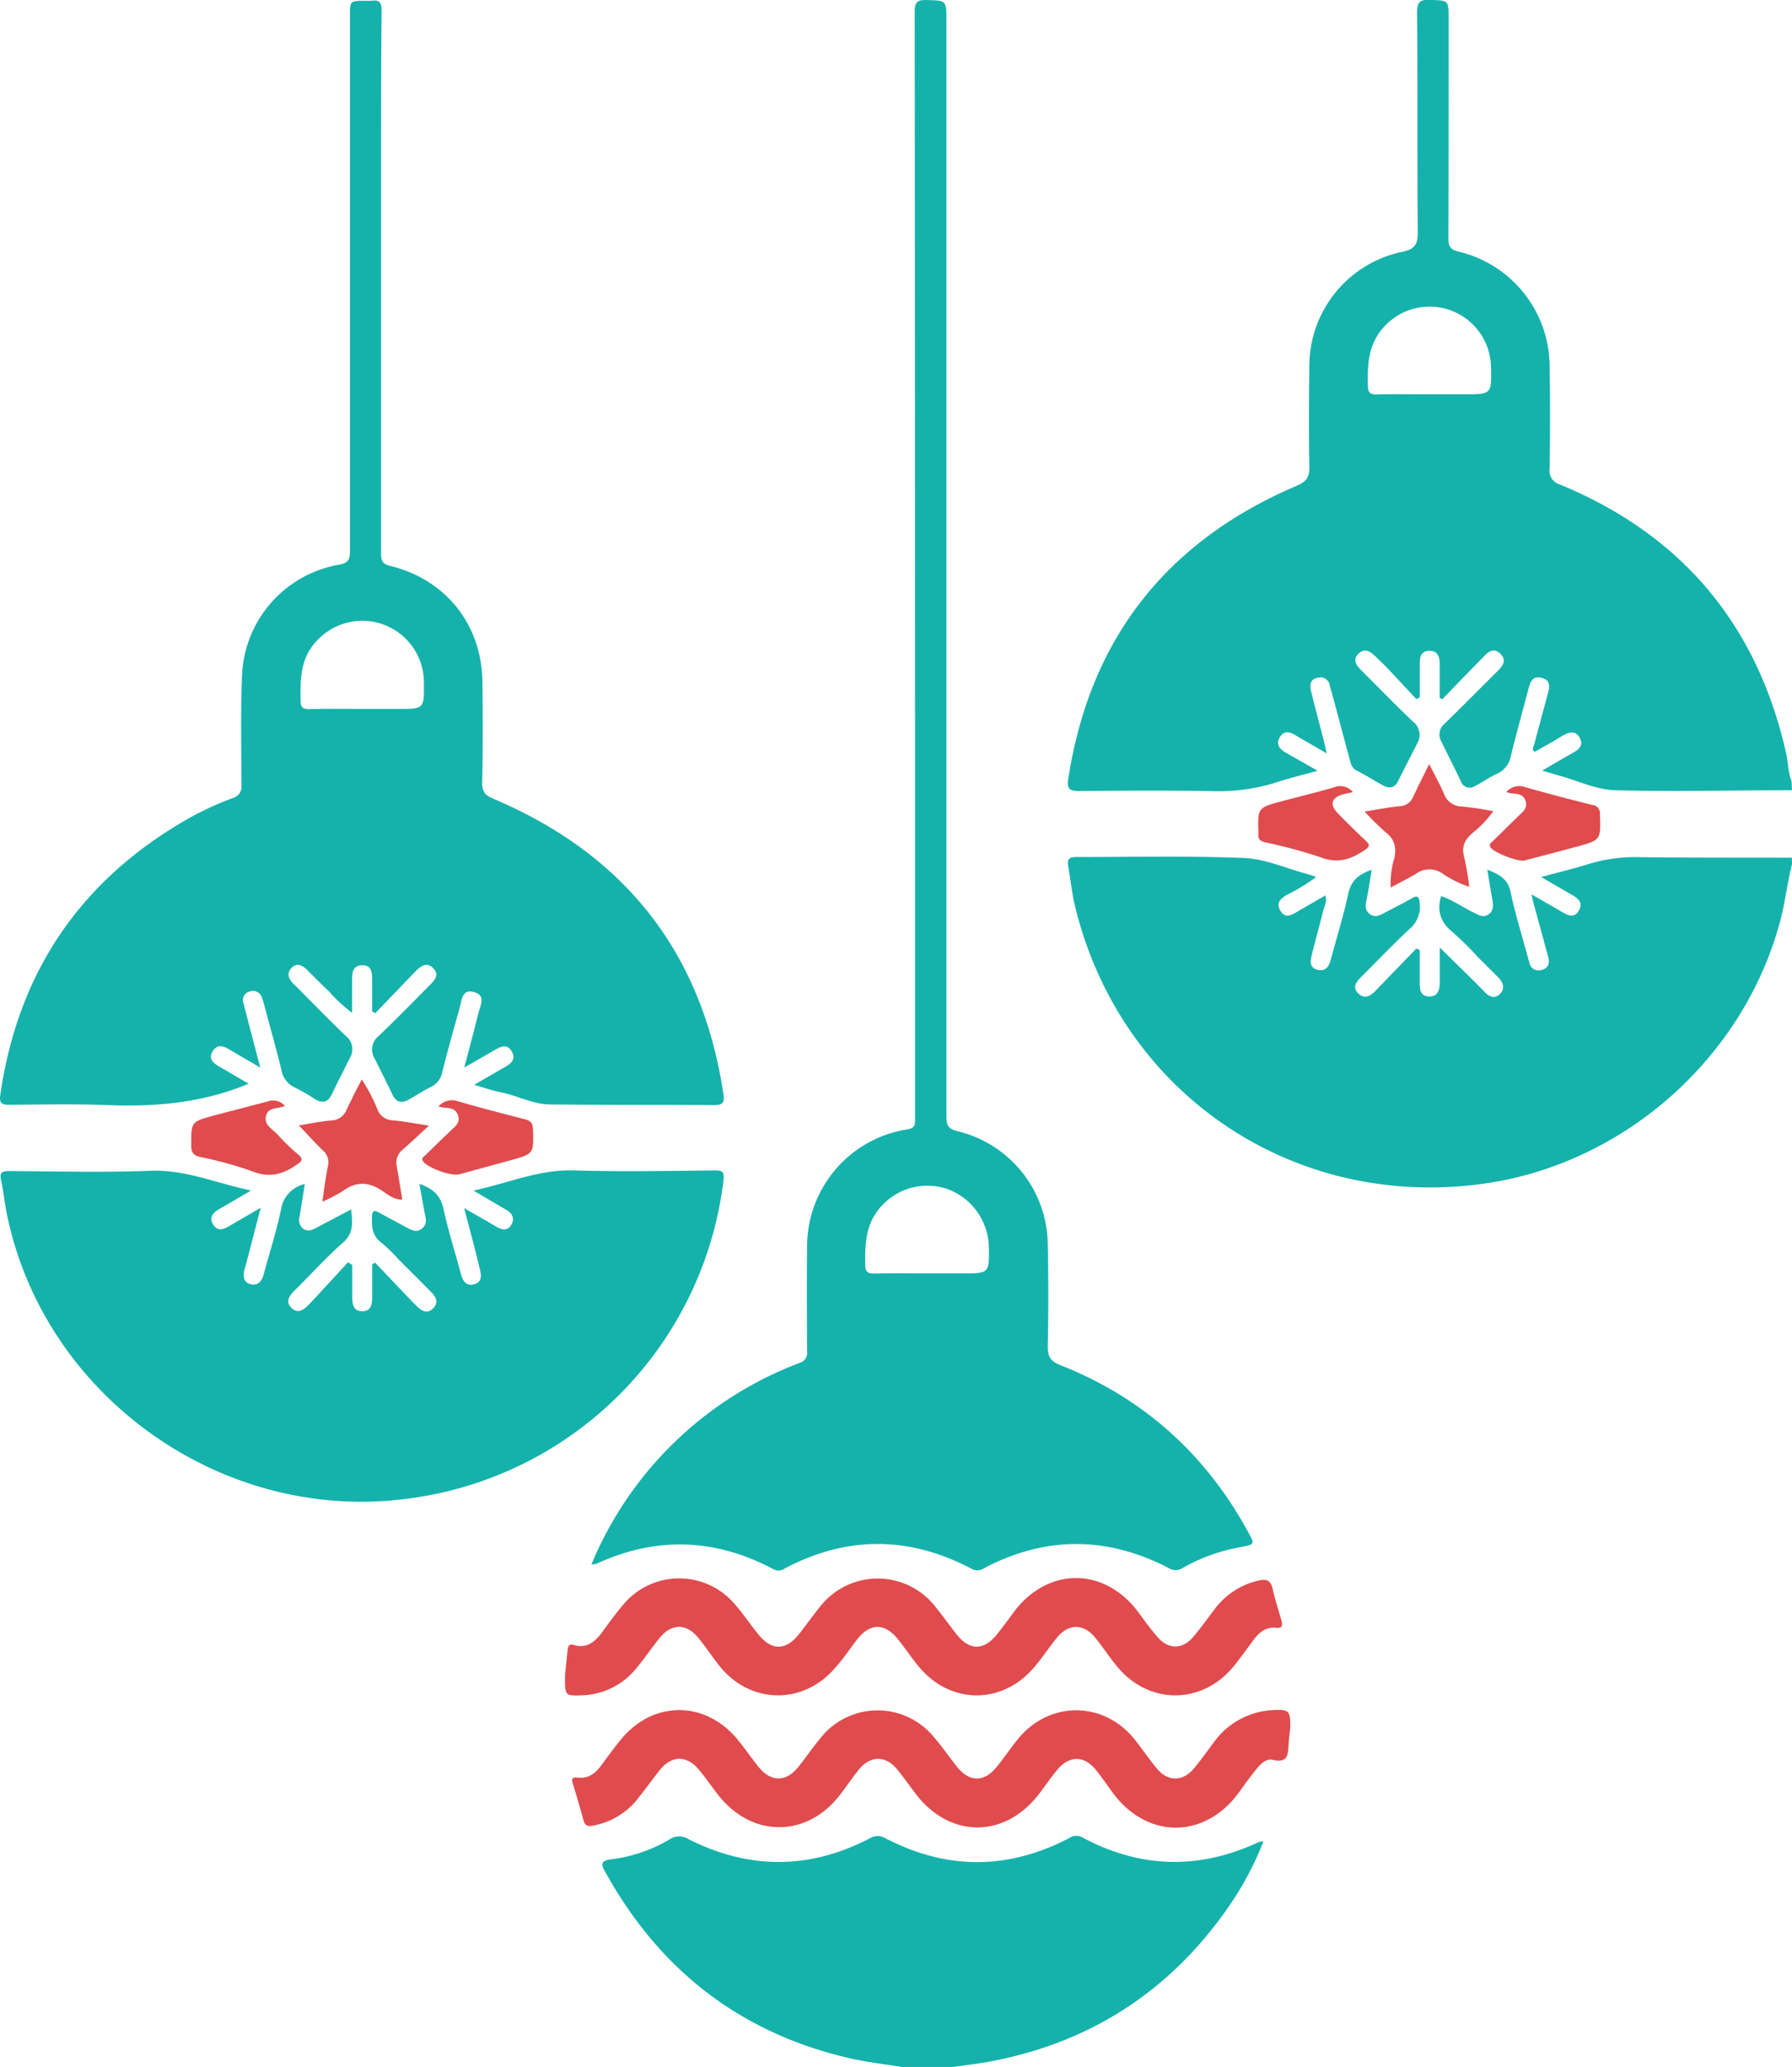 <svg xmlns="http://www.w3.org/2000/svg" viewBox="0 0 380.89 439.23"><defs><style>.cls-1{fill:#15b2ab;}.cls-2{fill:#e04b4e;}</style></defs><title>Ресурс 12</title><g id="Слой_2" data-name="Слой 2"><g id="Задание_2" data-name="Задание 2"><path class="cls-1" d="M380.89,167.93c-12.55,0-25.1.33-37.63,0-3.85-.11-7.65-1.92-11.47-3-1.14-.32-2.27-.67-4-1.17,2.32-1.35,4.29-2.53,6.3-3.65,1.35-.75,2.61-1.61,1.68-3.32s-2.42-1.2-3.84-.33c-1.87,1.16-3.82,2.21-5.72,3.3-.75-.49-.25-1-.13-1.5.91-3.45,1.85-6.89,2.77-10.34.41-1.54,1.07-3.3-1.2-3.88-2.07-.53-2.46,1.14-2.86,2.66-1.21,4.6-2.48,9.19-3.63,13.81a5.13,5.13,0,0,1-3,3.93c-1.59.7-3,1.76-4.57,2.55a2,2,0,0,1-3.12-1.06c-1.34-2.79-2.75-5.55-4.11-8.33a3,3,0,0,1,.73-3.85c3.64-3.54,7.21-7.16,10.81-10.74,1.15-1.14,2.6-2.41,1.08-4-1.69-1.76-3-.12-4.15,1.06-2.77,2.82-5.5,5.66-8.25,8.5l-.58-.26c0-2.41,0-4.83,0-7.24,0-1.57-.44-2.77-2.16-2.77s-2.07,1.21-2.07,2.63v7.25l-.73.38c-1.87-2-3.72-4-5.61-6-1-1.09-2.13-2.14-3.2-3.19s-2.29-1.69-3.52-.42-.45,2.43.61,3.47c3.67,3.64,7.25,7.36,11,10.92a3.54,3.54,0,0,1,.9,4.66c-1.33,2.62-2.68,5.23-4,7.88-.77,1.59-1.88,1.77-3.3,1-1.86-1-3.68-2.18-5.59-3.16-1.11-.57-1.24-1.57-1.51-2.55-1.26-4.67-2.5-9.34-3.75-14-.12-.45-.31-.9-.41-1.36a2,2,0,0,0-2.6-1.78c-1.6.3-1.7,1.55-1.41,2.78.86,3.54,1.82,7.07,2.73,10.6.19.74.34,1.48.62,2.69-2.55-1.48-4.68-2.68-6.77-3.93-1.28-.76-2.45-.85-3.25.57s0,2.42,1.2,3.13c2.12,1.22,4.25,2.42,6.88,3.92-3.36.94-6.23,1.61-9,2.55a41.47,41.47,0,0,1-14.05,1.76c-9.21-.14-18.43-.1-27.64,0-2.22,0-2.62-.6-2.29-2.7,4.61-29.81,21-50.45,48.59-62.2,2.06-.88,2.67-1.82,2.63-4-.12-7.23-.08-14.46,0-21.69a24.83,24.83,0,0,1,19.72-24c2.77-.56,3.35-1.62,3.33-4.27-.15-15.5,0-31-.15-46.48,0-2.1.43-2.9,2.7-2.8,4,.19,4,0,4,4,0,15.57,0,31.15-.05,46.72,0,1.77.53,2.4,2.24,2.81a25.13,25.13,0,0,1,19.28,24.19c.12,7.31.11,14.62,0,21.92a3,3,0,0,0,2.14,3.33q38.94,16.08,48.16,57.25c.43,1.91.35,3.92,1.12,5.77Zm-77.3-84.14h7.61c5.85,0,5.85,0,5.71-5.89A13.06,13.06,0,0,0,294,69.65c-3.17,3.57-3.38,7.84-3.26,12.28,0,1.44.44,1.93,1.9,1.89C296.29,83.73,299.94,83.79,303.59,83.79Z"/><path class="cls-1" d="M380.89,183.66c-1,3.9-1.42,7.9-2.44,11.8-7.61,29-32.86,51.63-62.58,56-40.61,5.94-77.53-18.83-87.32-58.66-.69-2.84-1-5.79-1.49-8.68-.26-1.42.1-2,1.65-2,11.92,0,23.84-.28,35.74.21,4.48.18,8.88,2.19,13.32,3.38.59.16,1.16.37,2,.64a39.82,39.82,0,0,1-6.15,3.76c-1.38.8-2.46,1.73-1.49,3.4s2.21,1.05,3.48.3c2-1.18,4-2.3,6.08-3.53.45,1.27-.18,2.24-.43,3.23-.79,3.16-1.67,6.3-2.45,9.46-.31,1.26-.51,2.67,1.21,3.1s2.43-.65,2.83-2.13c1.25-4.67,2.71-9.3,3.71-14,.6-2.81,2.23-4.15,5-5.11-.35,2.11-.64,4-1,5.91-.23,1.25-.68,2.56.6,3.5s2.4.1,3.52-.48c1.76-.92,3.54-1.8,5.26-2.79,1.49-.86,1.71-.41,1.83,1.17a6.15,6.15,0,0,1-2.27,5.36c-3.47,3.26-6.77,6.7-10.14,10.07-1,1-2,2.13-.71,3.47s2.56.71,3.69-.46c2.88-3,5.79-6,8.69-9l.73.3v6.74c0,1.49.05,3.1,2,3.14s2.28-1.55,2.26-3.19c0-2.22,0-4.44,0-7.22l6.12,6c1.13,1.12,2.26,2.23,3.36,3.38s2.17,1.59,3.31.49.7-2.46-.38-3.54l-4.38-4.37a65.88,65.88,0,0,0-5.25-5.19c-2.51-2-3.46-4.39-2.5-7.68,2.37.75,4.47,2.28,6.76,3.4,1.08.52,2.12,1.3,3.32.48s1-2.2.75-3.47c-.33-1.93-.65-3.87-1-6.05,2.47,1,4.35,1.9,4.94,4.72.94,4.5,2.32,8.9,3.52,13.35l.45,1.6a2,2,0,0,0,2.72,1.61c1.48-.39,1.64-1.53,1.28-2.84l-3-11c-.14-.52-.25-1-.53-2.19,2.51,1.45,4.59,2.61,6.63,3.82,1.28.76,2.52,1.24,3.45-.38s-.06-2.51-1.34-3.25l-6.68-3.87c3.64-1,6.8-1.73,9.89-2.71a34.25,34.25,0,0,1,11-1.51c10.8.14,21.6.09,32.4.12Z"/><path class="cls-1" d="M191.63,439.23c-3.82-.63-7.69-1.05-11.45-1.94-22.94-5.41-39.94-18.67-51.37-39.21-1-1.71-1.49-2.69,1.3-3a31.74,31.74,0,0,0,12.29-4.26,3.63,3.63,0,0,1,3.94,0c12.86,6.51,25.76,6.49,38.58-.19a3.1,3.1,0,0,1,3.28,0q19.47,10.14,39,0a2.65,2.65,0,0,1,2.84-.18q18.47,9.89,37.5,1a4.27,4.27,0,0,1,1-.14,66.7,66.7,0,0,1-7,13.3C249,423,231.75,434.23,209.85,438.18c-2.41.43-4.84.7-7.26,1.05Z"/><path class="cls-1" d="M100.79,230.53c2.42-1.4,4.39-2.55,6.37-3.68,1.32-.75,2.59-1.64,1.64-3.36s-2.32-1.15-3.66-.35c-2,1.17-4,2.29-6.46,3.73,1.09-4.18,2.09-7.86,3-11.57.38-1.57,1.66-3.69-.82-4.45-2.71-.83-2.7,1.73-3.17,3.37-1.27,4.5-2.53,9-3.67,13.55A4.4,4.4,0,0,1,91.54,231c-1.64.81-3.15,1.85-4.76,2.71-1.41.76-2.55.54-3.31-1-1.23-2.58-2.52-5.13-3.8-7.69a3.68,3.68,0,0,1,.82-4.88c3.68-3.49,7.22-7.14,10.8-10.74,1-1,2.2-2.18.81-3.64s-2.74-.42-3.83.71c-2.85,2.94-5.67,5.89-8.51,8.84l-.66-.4c0-2.26,0-4.52,0-6.79,0-1.5-.17-3.06-2.17-3s-2.09,1.62-2.09,3.12v7a34.57,34.57,0,0,1-4.87-4.5c-1.6-1.54-3.17-3.11-4.75-4.68-1-1-2.21-1.52-3.3-.32s-.55,2.32.47,3.33c3.72,3.7,7.35,7.48,11.14,11.09a3.56,3.56,0,0,1,.84,4.65c-1.25,2.57-2.6,5.09-3.81,7.68-.87,1.85-2.1,2-3.67,1.05a40.29,40.29,0,0,0-4.11-2.39,5.09,5.09,0,0,1-3-3.94c-1.12-4.54-2.39-9-3.6-13.57a14,14,0,0,0-.49-1.59A2,2,0,0,0,53,210.72a1.85,1.85,0,0,0-1.24,2.47q1.27,5,2.57,9.9c.27,1,.54,2.1,1,3.78-2.56-1.5-4.59-2.67-6.6-3.86-1.27-.76-2.52-1.19-3.5.36s0,2.49,1.28,3.22l6.33,3.7C43,234.42,33,235.23,22.71,234.83c-6.9-.26-13.81-.11-20.72-.06-1.5,0-2.18-.27-1.94-2q5.64-39.43,40.29-59a69.05,69.05,0,0,1,9.08-4.17,2.46,2.46,0,0,0,1.89-2.74c0-7.79-.2-15.58.14-23.36A24.88,24.88,0,0,1,72.05,120c2.18-.4,2.33-1.28,2.33-3q0-56.83,0-113.69c0-3.11,0-3.11,3.15-3.15a9.72,9.72,0,0,0,1.43,0c1.64-.24,2.16.34,2.15,2.06C81,13.08,81,24,81,35q0,41.36,0,82.7c0,1.51.35,2.18,2,2.57,11.83,2.92,19.4,12.51,19.54,24.68.08,7.14.12,14.3-.06,21.44,0,2,.73,2.64,2.39,3.35,27.92,11.84,44.39,32.64,48.89,62.77.28,1.86-.19,2.34-2,2.32-11.6-.08-23.19,0-34.79-.13-3.65,0-7-1.89-10.58-2.6C104.65,231.76,103,231.16,100.79,230.53ZM76.73,150.65h7.86c5.57,0,5.57,0,5.51-5.61a13.1,13.1,0,0,0-22.72-8.91c-3.53,3.62-3.56,8.08-3.49,12.66,0,1.48.45,1.93,1.89,1.9C69.43,150.59,73.08,150.65,76.73,150.65Z"/><path class="cls-1" d="M125.71,332.43a77.5,77.5,0,0,1,44.06-42.74,2.33,2.33,0,0,0,1.79-2.58c-.06-7.63-.11-15.26,0-22.89A25.17,25.17,0,0,1,192.82,240c1.84-.28,1.67-1.21,1.67-2.41V179.14q0-88.32-.07-176.65c0-2,.54-2.54,2.51-2.48,4.22.12,4.23,0,4.23,4.31q0,116.46,0,232.92c0,1.85.36,2.66,2.34,3.14a25,25,0,0,1,19.2,24q.23,10.85,0,21.69c0,2.14.54,3.15,2.61,4,17.61,6.93,30.87,18.84,39.95,35.42,1.49,2.72,1.45,2.69-1.52,3.26a38.59,38.59,0,0,0-12.28,4.4,2.67,2.67,0,0,1-3,.09c-13.14-6.82-26.31-6.89-39.43.08a2.43,2.43,0,0,1-2.62,0c-13.2-6.92-26.42-7-39.64,0a2.22,2.22,0,0,1-2.4.13c-12.39-6.59-25-7-37.73-1.08A6,6,0,0,1,125.71,332.43ZM197,270.6h7.6c5.67,0,5.67,0,5.58-5.73a13.45,13.45,0,0,0-8.5-12.08,13.12,13.12,0,0,0-14,3.17c-3.62,3.62-3.87,8.1-3.78,12.79,0,1.47.5,1.91,1.92,1.88C189.58,270.55,193.3,270.6,197,270.6Z"/><path class="cls-1" d="M98.65,256.73c2.63,1.51,4.76,2.72,6.87,3.95,1.15.68,2.33.94,3.12-.35s.35-2.44-1-3.21l-7-4.12c7.48-1.61,14-4.51,21.33-4.29,10,.31,20,.11,30,0,1.58,0,2,.32,1.82,2a77.49,77.49,0,0,1-67,67.74C47.33,323.8,9.3,296.79,1.43,257.85c-.47-2.32-.68-4.7-1.2-7-.36-1.64.12-2,1.73-2,10,.06,20,.34,30-.06,7.39-.3,13.89,2.62,21.41,4.2-2.56,1.49-4.57,2.7-6.62,3.85-1.38.79-2.46,1.79-1.42,3.4s2.32.93,3.57.2c2-1.16,3.94-2.3,6.52-3.8-1.15,4.4-2.13,8.18-3.12,12-.12.46-.29.9-.39,1.37-.27,1.28-.12,2.49,1.33,2.88s2.37-.52,2.75-1.92c1.28-4.67,2.75-9.29,3.75-14a6.56,6.56,0,0,1,5.05-5.37c-.38,2.34-.72,4.6-1.1,6.86a2.43,2.43,0,0,0,.7,2.6c1,.78,1.92.34,2.87-.16,2.36-1.26,4.74-2.5,7.39-3.9.24,2.79.6,5-1.75,7.07-3.53,3.08-6.66,6.59-10,9.88-1.19,1.18-2.46,2.51-.94,4s2.9.11,4-1.05c2.7-2.86,5.34-5.77,8-8.66l.91.58c0,2.25,0,4.51,0,6.77,0,1.5.21,3.08,2.16,3.05s2.07-1.62,2.08-3.12v-6.81l.61-.41,7.47,7.86c.49.51,1,1,1.52,1.51,1,1,2.16,1.54,3.32.39s.77-2.32-.25-3.35q-3.53-3.56-7.06-7.08a31.84,31.84,0,0,0-3.58-3.49c-2.06-1.48-2.15-3.47-2.07-5.67.05-1.27.51-1.33,1.45-.81q2.92,1.59,5.87,3.16c1.06.56,2.16,1.21,3.3.25s.84-1.95.62-3.08c-.41-2.08-.76-4.17-1.16-6.43,2.77,1,4.51,2.4,5.13,5.39,1,4.65,2.47,9.19,3.69,13.79.4,1.48,1.07,2.6,2.78,2.18s1.59-1.92,1.23-3.29C101,265.49,99.89,261.44,98.65,256.73Z"/><path class="cls-2" d="M274.26,367c-.12,1.18-.28,2.36-.36,3.55-.15,2.12,0,4.22-3.41,3.42-1.48-.35-2.74,1.08-3.69,2.28-1.24,1.55-2.39,3.17-3.56,4.77-7.23,9.81-19.42,9.81-26.68,0-1.23-1.66-2.38-3.38-3.7-5-2.49-3-5.59-2.95-8.08,0-1.37,1.65-2.58,3.42-3.88,5.13-7.34,9.6-19.06,9.57-26.34-.05-1.3-1.71-2.53-3.47-3.89-5.12-2.42-2.95-5.67-2.94-8.07,0-1.4,1.73-2.64,3.58-4,5.35-6.9,9.07-18.44,9.3-25.65.47-1.55-1.9-2.91-4-4.49-5.84-2.56-3-5.74-2.93-8.23.19-1.73,2.18-3.33,4.45-5.09,6.59a15.59,15.59,0,0,1-8.89,5.17c-1,.24-1.85.25-2.2-1-.73-2.68-1.52-5.35-2.33-8-.31-1,.05-1.3,1-1.17,2.35.31,3.88-.94,5.17-2.71s2.71-3.72,4.18-5.49c6.69-8.07,17.5-8.2,24.38-.27,1.71,2,3.15,4.18,4.8,6.22,2.61,3.23,5.78,3.25,8.38.05,1.69-2.1,3.21-4.34,4.94-6.4a15.43,15.43,0,0,1,23.61-.37c1.89,2.13,3.5,4.5,5.28,6.73,2.52,3.17,5.6,3.27,8.2.19,1.69-2,3.12-4.21,4.78-6.23,6.74-8.17,18.36-8,24.89.37,1.56,2,3,4.11,4.62,6.05,2.31,2.75,5.41,2.73,7.75,0,1.53-1.81,2.89-3.77,4.33-5.67a16.38,16.38,0,0,1,12.29-6.79C274,363.19,274.26,363.47,274.26,367Z"/><path class="cls-2" d="M120.1,356c.13-1.26.32-3.32.56-5.37.09-.71.21-1.4,1.32-1.06,2.76.82,4.52-.71,6-2.72s2.81-3.86,4.34-5.68a15.47,15.47,0,0,1,23.8-.34c1.78,2,3.28,4.28,5,6.39,2.87,3.63,5.91,3.61,8.78-.05,1.52-1.94,2.94-3.95,4.49-5.86a15.54,15.54,0,0,1,24.26-.08c1.55,1.91,3,3.9,4.5,5.86,2.88,3.76,6,3.79,8.93,0,1.18-1.5,2.3-3,3.44-4.57,7.19-9.57,19.18-9.57,26.37,0,1.38,1.84,2.7,3.74,4.23,5.45,2.29,2.56,5.14,2.55,7.39,0,1.72-2,3.23-4.13,4.81-6.22a16,16,0,0,1,9-5.83c1.59-.43,2.73-.3,3.16,1.64.5,2.24,1.21,4.44,1.85,6.65.31,1.08.38,1.86-1.19,1.7-2-.21-3.45.91-4.6,2.45-1.38,1.85-2.72,3.73-4.15,5.53-6.8,8.53-18.43,8.5-25.21-.07-1.48-1.86-2.82-3.84-4.3-5.7-2.48-3.13-5.69-3.19-8.22-.12-1.76,2.15-3.26,4.52-5.1,6.59-6.84,7.74-17.65,7.54-24.25-.41-1.52-1.83-2.86-3.81-4.33-5.69-2.91-3.71-6.11-3.66-8.94.07-1.62,2.16-3.14,4.41-5,6.39-6.83,7.45-17.84,7-24.12-.94-1.52-1.93-2.91-4-4.44-5.89-2.56-3.22-5.79-3.2-8.36.05-1.63,2.05-3.11,4.22-4.78,6.24a15.41,15.41,0,0,1-11.79,5.85C120.06,360.38,120.06,360.34,120.1,356Z"/><path class="cls-2" d="M290.05,172.46c2.8-.45,5.11-.91,7.45-1.14a3.25,3.25,0,0,0,2.9-2.06c1-2.14,2.08-4.26,3.37-6.88,1.17,2.3,2.22,4.18,3.08,6.14a4.1,4.1,0,0,0,3.91,2.87,64.1,64.1,0,0,1,6.63,1A22.89,22.89,0,0,1,313,177c-1.65,1.43-2.43,2.91-1.78,5.17a58.92,58.92,0,0,1,1.07,6.28,22.73,22.73,0,0,1-5.73-2.85,4.79,4.79,0,0,0-5.54.05c-1.67,1-3.45,1.89-5.42,2.95a18.1,18.1,0,0,1,.75-6.17c.48-2.24.15-4-1.72-5.46A62.51,62.51,0,0,1,290.05,172.46Z"/><path class="cls-2" d="M68.51,255.37c.42-2.75.68-5.17,1.19-7.54a3.31,3.31,0,0,0-1.1-3.38c-1.69-1.66-3.28-3.41-5.08-5.3,2.34-.37,4.62-.86,6.93-1.05a3.6,3.6,0,0,0,3.24-2.33c1-2.07,2-4.1,3.2-6.39a36.25,36.25,0,0,1,3.35,6.42,3.6,3.6,0,0,0,3.29,2.28c2.27.2,4.52.64,7.64,1.11-2.15,2-3.83,3.59-5.59,5.12a3.55,3.55,0,0,0-1.24,3.61c.42,2.26.76,4.53,1.17,7-1.76,0-3-1-4.18-1.81-2.91-2-5.6-2.12-8.49,0A33.58,33.58,0,0,1,68.51,255.37Z"/><path class="cls-2" d="M287.57,168.33c-.89.2-1.51.32-2.11.48-2.42.63-2.9,2.17-1.18,3.93q2.89,3,5.94,5.85c.91.85,1.06,1.24-.15,2.06-2.89,1.95-5.67,2.92-9.26,1.57A100.85,100.85,0,0,0,268.89,179c-1.08-.27-1.51-.7-1.42-1.74,0-.16,0-.32,0-.48-.13-5.1-.14-5.12,4.8-6.47,3.75-1,7.54-1.9,11.27-3A3.5,3.5,0,0,1,287.57,168.33Z"/><path class="cls-2" d="M93.19,235.15a3.72,3.72,0,0,1,4-1.17c4.72,1.38,9.49,2.62,14.25,3.83,1.26.32,1.82.78,1.86,2.2.13,5.18.19,5.18-4.84,6.57q-5.4,1.48-10.79,2.95c-1.77.48-6.67-1.3-7.7-2.7-.54-.74.1-1,.45-1.35,1.75-1.73,3.53-3.44,5.3-5.14,1-.93,2.21-1.76,1.62-3.37s-1.93-1.45-3.18-1.62C94,235.32,93.76,235.26,93.19,235.15Z"/><path class="cls-2" d="M60.54,235c-1.43.72-3.52.16-4,2.14s1.44,2.8,2.5,4a43.83,43.83,0,0,0,4.27,4.13c1.37,1.13.79,1.53-.35,2.31-2.9,2-5.71,2.75-9.25,1.36a81.39,81.39,0,0,0-11.21-3.09c-1.48-.35-1.84-1-1.85-2.46,0-5-.08-5,4.81-6.34,3.83-1,7.68-2,11.48-3A3.3,3.3,0,0,1,60.54,235Z"/><path class="cls-2" d="M320.16,168.31a3.67,3.67,0,0,1,4-1.05c4.72,1.36,9.48,2.6,14.25,3.78a1.81,1.81,0,0,1,1.66,2.05c.18,5.4.23,5.42-5,6.85-3.67,1-7.36,1.95-11,2.91-1.37.35-6.48-1.65-7.23-2.75-.47-.7.1-1,.48-1.37l5.25-5.17c1-.94,2.22-1.77,1.68-3.38s-1.93-1.44-3.17-1.61A9.44,9.44,0,0,1,320.16,168.31Z"/></g></g></svg>